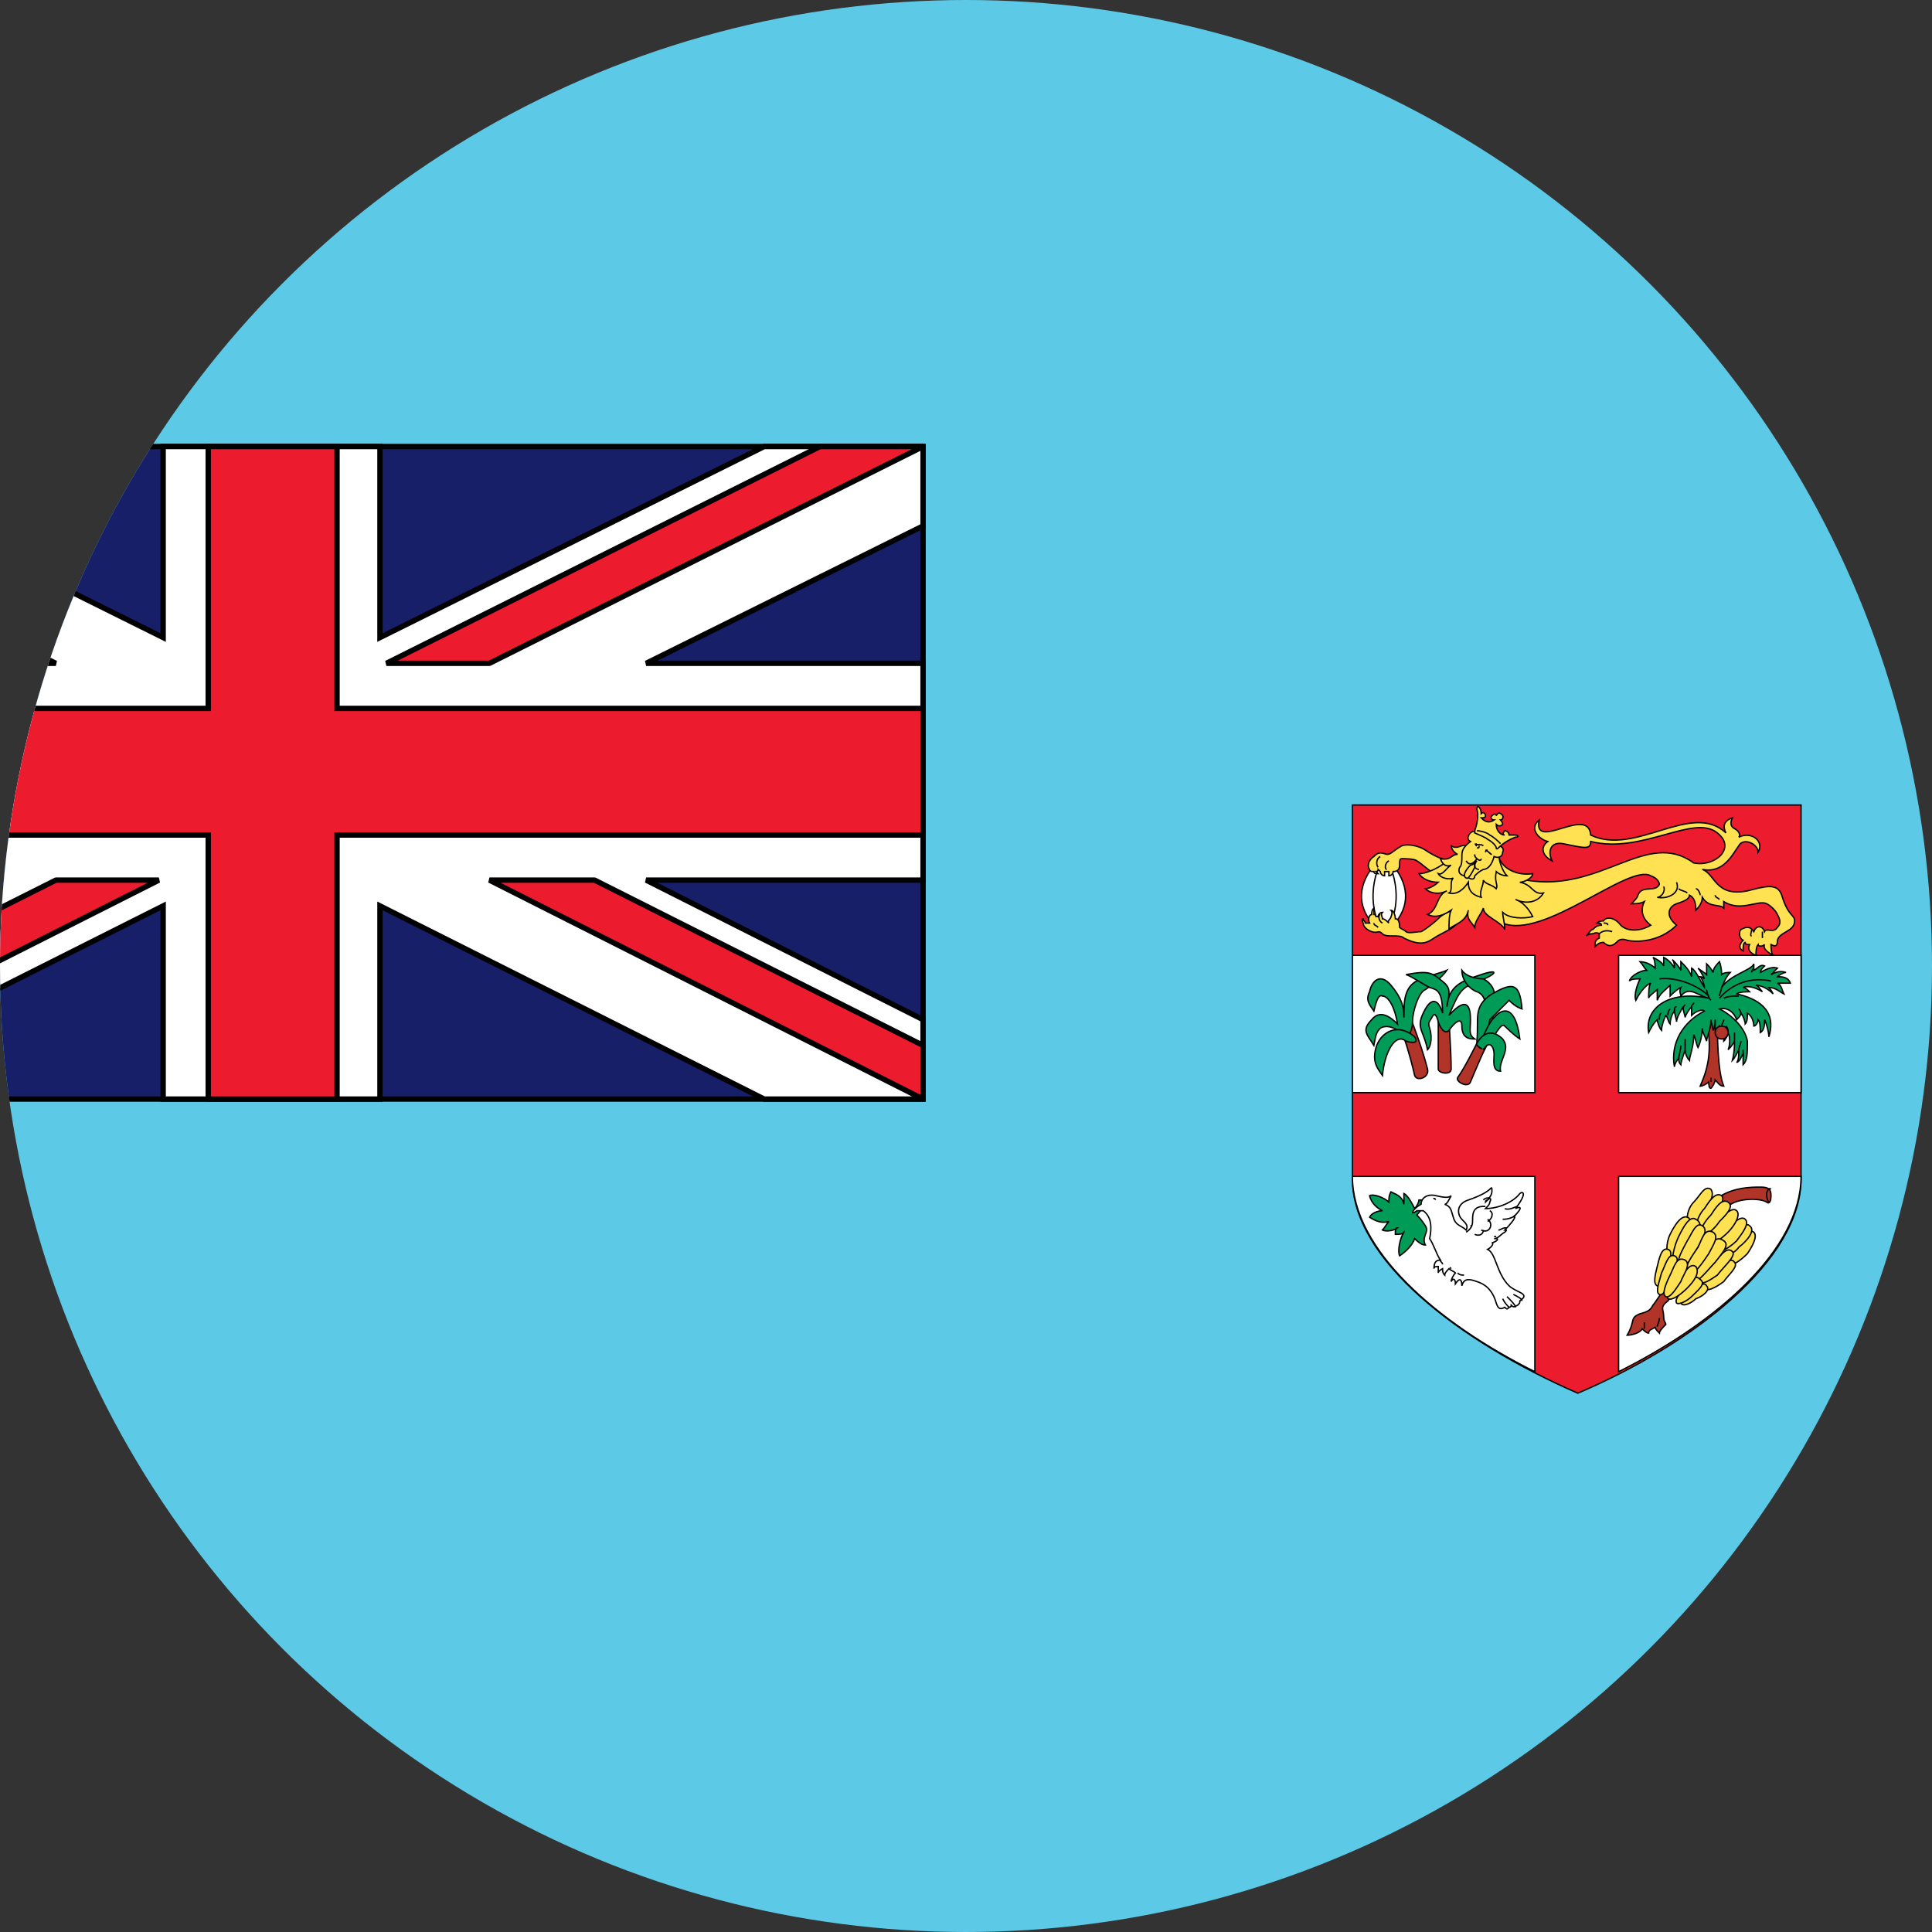 <?xml version="1.0" encoding="utf-8"?>
<!-- Generator: Adobe Illustrator 19.2.1, SVG Export Plug-In . SVG Version: 6.00 Build 0)  -->
<svg version="1.1" id="Layer_1" xmlns="http://www.w3.org/2000/svg" xmlns:xlink="http://www.w3.org/1999/xlink" x="0px" y="0px"
	 viewBox="0 0 90 90" style="enable-background:new 0 0 90 90;" xml:space="preserve">
<rect x="0" y="0" width="90" height="90" fill="#333333" stroke="none"/>
<style type="text/css">
	.st0{clip-path:url(#SVGID_2_);}
	.st1{fill:#5CC9E7;stroke:#000000;stroke-width:0.25;}
	.st2{fill:#171F69;stroke:#000000;stroke-width:0.25;}
	.st3{fill:#FFFFFF;stroke:#000000;stroke-width:0.25;}
	.st4{fill:#EC1C2E;stroke:#000000;stroke-width:0.25;stroke-linejoin:bevel;}
	.st5{fill:#EC1C2E;stroke:#000000;stroke-width:0.25;}
	.st6{fill:#EC1C2E;stroke:#000000;stroke-width:6.300000e-02;}
	.st7{fill:#FFFFFF;stroke:#000000;stroke-width:6.300000e-02;}
	.st8{fill:#B03427;stroke:#000000;stroke-width:6.300000e-02;}
	.st9{fill:none;stroke:#000000;stroke-width:6.300000e-02;}
	.st10{fill:#FFE152;stroke:#000000;stroke-width:6.300000e-02;}
	.st11{fill:#FFFFFF;stroke:#000000;stroke-width:6.250000e-02;}
	.st12{fill:none;stroke:#000000;stroke-width:6.250000e-02;}
	.st13{fill:#FFE152;stroke:#000000;stroke-width:6.250000e-02;}
	.st14{fill:#B03427;stroke:#000000;stroke-width:6.250000e-02;}
	.st15{fill:#009C57;stroke:#000000;stroke-width:6.250000e-02;}
	.st16{fill:#009C57;stroke:#000000;stroke-width:6.300000e-02;}
</style>
<g>
	<defs>
		<circle id="SVGID_1_" cx="45" cy="45" r="45"/>
	</defs>
	<clipPath id="SVGID_2_">
		<use xlink:href="#SVGID_1_"  style="overflow:visible;"/>
	</clipPath>
	<g class="st0">
		<g>
			<rect x="-17.7" y="-8.4" class="st1" width="121.5" height="145.9"/>
			<path class="st1" d="M43.1,64.5"/>
		</g>
		<rect x="-17.7" y="20.8" class="st2" width="60.7" height="30.4"/>
		<polygon class="st3" points="-17.7,30.9 -4.9,30.9 -17.7,24.5 -17.7,20.8 -10.3,20.8 7.6,29.7 7.6,20.8 17.7,20.8 17.7,29.7 
			35.6,20.8 43,20.8 43,24.5 30.1,30.9 43,30.9 43,41 30.1,41 43,47.5 43,51.2 35.6,51.2 17.7,42.2 17.7,51.2 7.6,51.2 7.6,42.2 
			-10.3,51.2 -17.7,51.2 -17.7,47.5 -4.9,41 -17.7,41 		"/>
		<g>
			<polygon class="st4" points="38.2,20.8 18,30.9 22.8,30.9 43,20.8 			"/>
			<polygon class="st4" points="43,51.2 22.8,41 27.7,41 43,48.7 			"/>
			<polygon class="st4" points="2.6,30.9 -17.7,20.8 -17.7,23.2 -2.3,30.9 			"/>
			<polygon class="st4" points="2.6,41 -17.7,51.2 -12.8,51.2 7.4,41 			"/>
			<polygon class="st5" points="-17.7,33 9.7,33 9.7,20.8 15.7,20.8 15.7,33 43,33 43,38.9 15.7,38.9 15.7,51.2 9.7,51.2 9.7,38.9 
				-17.7,38.9 			"/>
		</g>
		<g>
			<path class="st6" d="M83.9,37.5c0,0,0,13.5,0,17.4c0,3.8-5,7.7-10.4,10C68,62.5,63,58.7,63,54.9c0-3.8,0-17.4,0-17.4H83.9z"/>
			<g>
				<path class="st7" d="M71.5,63.9c-4.6-2.3-8.5-5.7-8.5-9.1h8.5V63.9z"/>
				<path class="st7" d="M63,50.9c0-2,0-4.3,0-6.4h8.5v6.4H63z"/>
				<path class="st7" d="M75.4,63.9c4.6-2.3,8.5-5.7,8.5-9.1h-8.5V63.9z"/>
				<path class="st7" d="M83.9,50.9c0-2,0-4.3,0-6.4h-8.5v6.4H83.9z"/>
			</g>
			<g>
				<g>
					<path class="st8" d="M80.5,56.2c0.4-0.4,1.5-0.4,1.8-0.2c0.1,0.1,0.2,0,0.2-0.3c0-0.3-0.1-0.4-0.5-0.4c-0.4,0-1.4,0-2.1,0.6
						C79.7,56.3,80.2,56.4,80.5,56.2z"/>
					<path class="st8" d="M77.5,60.1c-0.1,0.1-0.4,0.6-0.5,0.7c-0.1,0.2-0.2,0.3-0.6,0.4c-0.5,0.2-0.2,0.3-0.6,1
						c0.2,0,0.6-0.1,0.7-0.3c0.1,0.1,0.2,0.2,0.3,0.2c0-0.2,0.3-0.2,0.3-0.3c0,0.1,0.1,0.2,0.2,0.3c0-0.1,0.2-0.3,0.3-0.4
						c0-0.1-0.1-0.1-0.1-0.4c0-0.3-0.2-0.4,0.2-0.7C78,60.2,78,59.6,77.5,60.1z"/>
				</g>
				<g>
					<path class="st9" d="M82.4,56c-0.1-0.1-0.1-0.3-0.1-0.4c0-0.1,0.1-0.3,0.2-0.2"/>
					<path class="st9" d="M76.6,61.9c0,0,0-0.1,0-0.3"/>
					<path class="st9" d="M77.2,61.8c0-0.1,0.1-0.2,0.1-0.4"/>
				</g>
				<g>
					<path class="st10" d="M81.7,57.4c-0.3-0.2-0.5,0.3-0.8,0.6c-0.3,0.3-0.5,0.8-0.4,0.9c0.2,0.1,0.6-0.2,0.9-0.5
						C81.6,58.1,81.9,57.6,81.7,57.4z"/>
					<path class="st10" d="M81.5,57.1c-0.2-0.2-0.6,0.2-0.9,0.5c-0.3,0.3-0.6,0.7-0.5,0.9c0.2,0.1,0.7-0.1,0.9-0.4
						C81.4,57.8,81.8,57.3,81.5,57.1z"/>
					<path class="st10" d="M81.3,56.8c-0.2-0.2-0.6,0.2-0.9,0.5c-0.3,0.3-0.7,0.8-0.5,1c0.2,0.1,0.7-0.2,1-0.5
						C81.2,57.4,81.5,57,81.3,56.8z"/>
					<path class="st10" d="M80.9,56.4c-0.2-0.2-0.6,0.2-0.9,0.5c-0.3,0.3-0.6,0.8-0.4,1c0.2,0.1,0.6-0.2,0.9-0.5
						C80.8,57.1,81.1,56.6,80.9,56.4z"/>
					<path class="st10" d="M79.7,55.4c-0.3-0.2-0.5,0.3-0.8,0.6c-0.3,0.3-0.4,0.9-0.2,1.1c0.2,0.1,0.5-0.3,0.7-0.7
						C79.6,56.1,79.9,55.7,79.7,55.4z"/>
					<path class="st10" d="M80.2,55.7c-0.3-0.2-0.6,0.3-0.8,0.6c-0.3,0.3-0.5,0.9-0.3,1.1c0.2,0.1,0.5-0.3,0.7-0.6
						C80,56.4,80.4,55.9,80.2,55.7z"/>
					<path class="st10" d="M80.5,56c-0.3-0.2-0.6,0.3-0.8,0.6c-0.3,0.3-0.6,0.8-0.4,0.9c0.2,0.1,0.6-0.3,0.8-0.6
						C80.4,56.6,80.8,56.2,80.5,56z"/>
					<path class="st10" d="M78.6,56.7c-0.3-0.1-0.6,0.4-0.8,0.8c-0.2,0.4-0.2,1,0,1.1c0.2,0.1,0.5-0.4,0.7-0.8
						C78.6,57.3,78.9,56.8,78.6,56.7z"/>
					<path class="st10" d="M79,56.8c-0.3-0.2-0.6,0.4-0.8,0.8C78,58,77.8,58.8,78,58.9c0.2,0.1,0.7-0.6,0.8-1
						C79.1,57.5,79.4,57,79,56.8z"/>
					<path class="st10" d="M79.3,57.1c-0.3-0.2-0.5,0.4-0.7,0.7c-0.2,0.4-0.6,1-0.3,1.2c0.3,0.1,0.6-0.6,0.8-0.9
						C79.3,57.7,79.6,57.3,79.3,57.1z"/>
					<path class="st10" d="M80.8,58.8c-0.2-0.3-0.6,0.2-0.9,0.5c-0.3,0.2-0.8,0.4-0.6,0.7c0.2,0.2,0.6,0,1-0.3
						C80.5,59.4,81,59,80.8,58.8z"/>
					<path class="st10" d="M80.7,58.3c-0.3-0.3-0.7,0.4-1,0.7c-0.3,0.3-0.8,0.5-0.6,0.7c0.2,0.2,0.6-0.1,0.9-0.3
						C80.3,59,80.9,58.5,80.7,58.3z"/>
					<path class="st10" d="M80.3,57.8c-0.4-0.3-0.6,0.2-0.9,0.6c-0.3,0.3-0.9,1.1-0.6,1.3c0.2,0.2,0.8-0.6,1.1-0.9
						C80.2,58.4,80.6,58,80.3,57.8z"/>
					<path class="st10" d="M79.8,57.4c-0.4-0.2-0.5,0.3-0.7,0.7c-0.2,0.3-0.8,1.1-0.5,1.3c0.2,0.2,0.8-0.7,1-1
						C79.8,58,80.1,57.6,79.8,57.4z"/>
					<path class="st10" d="M77.7,58.2c-0.3-0.1-0.4,0.4-0.5,0.8c-0.1,0.4-0.2,0.8,0,0.9c0.2,0.1,0.4-0.4,0.5-0.8
						C77.7,58.8,78,58.3,77.7,58.2z"/>
					<path class="st10" d="M78,58.5c-0.3-0.1-0.4,0.4-0.6,0.8c-0.1,0.4-0.3,0.9-0.1,1c0.2,0.1,0.4-0.4,0.6-0.8
						C78,59.1,78.3,58.6,78,58.5z"/>
					<path class="st10" d="M79.5,59.9c-0.1-0.2-0.4,0-0.7,0.2c-0.2,0.2-0.5,0.4-0.5,0.6c0.1,0.2,0.5,0,0.7-0.2
						C79.3,60.4,79.7,60.1,79.5,59.9z"/>
					<path class="st10" d="M79.2,59.6c-0.3-0.3-0.4,0.2-0.7,0.4c-0.2,0.2-0.5,0.5-0.4,0.7c0.1,0.1,0.5-0.1,0.7-0.3
						C79.1,60.1,79.5,59.8,79.2,59.6z"/>
					<path class="st10" d="M79,59c-0.3-0.2-0.5,0.3-0.8,0.6c-0.3,0.3-0.6,0.8-0.5,0.9c0.2,0.1,0.6-0.2,0.9-0.5
						C78.9,59.7,79.2,59.3,79,59z"/>
					<path class="st10" d="M78.5,58.7c-0.4-0.2-0.5,0.3-0.7,0.7c-0.2,0.4-0.4,0.9-0.2,1c0.2,0.1,0.5-0.4,0.7-0.7
						C78.4,59.4,78.8,58.9,78.5,58.7z"/>
				</g>
			</g>
			<g>
				<g>
					<path class="st11" d="M64.8,40.2c0.8,0.9,1,2,0,3h-0.7c-1-1-0.8-2.1,0-3H64.8z"/>
					<path class="st12" d="M64.7,40.2c0.4,0.9,0.5,2,0,3h-0.4c-0.5-1-0.4-2.1,0-3H64.7z"/>
				</g>
				<path class="st13" d="M67.7,40.1c-0.5,0-1-0.3-1.3-0.5c-0.3-0.2-0.8-0.3-1.1-0.2c-0.5,0.3-0.5,0.4-0.7,0.4
					c-0.3-0.1-0.4-0.1-0.6,0.1c-0.3,0.2-0.3,0.5-0.2,0.6c0,0.1,0.1,0.1,0.2,0.1c0,0.1,0.1,0.1,0.2,0.1c0,0-0.1-0.1-0.1-0.1
					c0.1,0,0.1-0.1,0.1-0.1c0,0,0.1,0.1,0.1,0.1c0,0.1,0.1,0.2,0.2,0.2c0-0.1,0-0.2,0-0.2c0,0,0.1,0,0.1,0c0,0,0.1,0,0.1,0
					c0,0.1,0,0.2,0,0.2c0.1,0,0.2-0.1,0.2-0.2c0.2,0,0.3-0.1,0.3-0.3c0-0.2,0-0.3,0.1-0.3c0.1,0,0.6,0,0.7,0.1
					c0.2,0.1,0.7,0.6,0.9,0.6C67.8,40.8,68.2,40.1,67.7,40.1z"/>
				<path class="st13" d="M67.8,43.1c-0.2,0.2-0.7,0.4-1,0.6c-0.3,0.2-0.6,0.4-1.4,0c-0.1-0.1-0.3-0.1-0.5-0.1c-0.2,0-0.4,0-0.5-0.1
					c-0.2-0.2-0.2,0-0.5-0.1c-0.3-0.1-0.4-0.3-0.4-0.4c0,0-0.1-0.2,0-0.2c0,0.1,0.1,0.1,0.1,0.2c0.1,0,0.2,0,0.2,0
					c-0.1-0.2,0-0.4,0.1-0.4c0-0.1,0-0.2,0.1-0.3c0,0.1,0,0.2,0,0.3c0.1,0,0.1,0.1,0.1,0.1c0,0,0.1,0,0.1,0c0-0.1,0.1-0.2,0.2-0.2
					c-0.1,0.1,0,0.2,0,0.3c0.1,0,0.2,0.1,0.3,0.2c-0.1-0.1,0.1-0.2,0.1-0.3c0,0,0.1-0.2,0-0.3c0.1,0,0.2,0.2,0.2,0.4
					c0.2,0,0.2,0.3,0.2,0.4c0.1,0.1,0.2,0.1,0.3,0.2c0.1,0.1,0.5,0,0.7,0c0.2-0.1,0.6-0.4,0.9-0.7C67.9,42.1,68.3,42.6,67.8,43.1z"
					/>
				<path class="st13" d="M74.5,43.5c0,0.1,0,0.1,0,0.2c-0.2,0.1-0.2,0.2-0.2,0.4c0.1-0.1,0.2-0.2,0.4-0.2c0.2,0.2,0.4,0.2,0.6,0
					c0.1-0.1,0.2-0.2,0.5-0.1c0.4,0.1,1.5,0.1,2.3-0.7c-0.6-0.5-0.3-0.9,0-1c0.3-0.1,0.6-0.2,0.6-0.4c0.2,0.1,0.3,0.3,0.3,0.7
					c0.2-0.2,0.3-0.4,0.3-0.6c0.3,0.5,0.8,0.3,1,0.5c0-0.1,0-0.2,0-0.3c0.8,0.5,1.6-0.1,2,0.1c0.2,0.1,0.4,0.3,0.5,0.5
					c0.1,0.2,0.2,0.4,0,0.6c-0.2,0.3-0.5,0-0.6,0.2c-0.1-0.3-0.4-0.3-0.5,0c-0.2-0.3-0.4-0.2-0.6-0.1c-0.1,0.1-0.1,0.4,0.1,0.5
					C81,44,81,44.2,81.2,44.3c0-0.1,0-0.4,0.1-0.4c0,0.1,0.1,0.1,0.2,0.1c-0.1,0.2,0,0.4,0.3,0.5c0-0.1,0-0.4,0.1-0.5
					c0,0.1,0.2,0.1,0.3,0c-0.1,0.2,0.2,0.4,0.4,0.5c-0.1-0.1-0.1-0.4-0.1-0.5c0.2,0.1,0.3,0.1,0.3-0.2c0.1-0.4,0.8-0.4,0.8-0.9
					c0-0.3-0.3-0.2-0.6-1.2c-0.2-0.6-0.8-0.4-1.6-0.2c-1.5,0.3-1.5-0.8-2.1-1c1,0.2,1.4-0.7,1.7-1.1c0.2-0.4,0.9-0.1,0.9,0.3
					c0.3-0.5-0.3-1-0.9-0.7c0.1-0.1,0-0.3-0.2-0.4c-0.2-0.1-0.2-0.3-0.1-0.5c-0.3,0.1-0.5,0.3-0.3,0.7c-1.6-1.5-4.2,1.1-6.3,0.1
					c-0.1-1.4-2.7,0.8-2.4-0.7c-0.5,0.4,0,0.9,0.4,1c-0.4,0.3-0.2,0.7,0.2,0.9c-0.2-0.4-0.1-0.9,0.5-0.8c1,0.2,1.3,0.3,1.3-0.1
					c2.4,0.6,4.8-1.3,5.9-0.4c0.9,0.7-0.1,1.6-1.1,1.4c-2.2-1.6-4.3,1.4-7.8,0.8c-1-0.3-2.6,1.4-1.1,2c1.9,0.8,5.9-2.8,6.9-2.2
					c0.3,0.1,0.4,0.3,0.4,0.4c-0.2,0.4-0.8,0-1,0.5c0,0.1-0.2,0.3-0.3,0.4c0.2,0,0.4,0,0.6-0.1c-0.2,0.4-0.1,0.8,0.3,1.1
					c-0.5,0.3-1.1,0.3-1.4,0c-0.3-0.4-0.7-0.4-0.8-0.2c-0.1,0-0.2,0-0.3,0.1c0.1,0,0.2,0,0.2,0.1c-0.2,0-0.3,0.1-0.4,0.2
					c-0.1,0-0.2,0.2-0.3,0.3c0.1-0.1,0.2-0.1,0.3-0.1C74.4,43.4,74.5,43.5,74.5,43.5z"/>
				<path class="st13" d="M69.8,39.9c0.2,0.6,0.9,0.9,1.6,0.8c0,0.2-0.4,0.4-0.6,0.4c0.6,0.1,0.6,0.6,1.1,0.5
					c-0.3,0.5-0.9,0.5-1.3,0.3c0.3,0.1,0.6,0.4,0.8,0.8c-0.4,0.1-1.1,0.1-1.4-0.2c0,0.2,0.1,0.5,0.1,0.8c-0.2-0.4-1-0.6-1-1
					c-0.1,0.3-0.4,0.6-0.4,0.9c-0.2-0.3-0.4-0.4-0.3-0.8c-0.1,0.6-0.8,0.7-0.9,0.9c0-0.3,0-0.7,0.1-0.9c-0.3,0.2-0.7,0.4-1.1,0.2
					c0.5-0.2,0.4-0.9,0.9-1.1c-0.4,0.2-0.8,0.1-1-0.1c0.2,0,0.5-0.2,0.6-0.3c-0.3,0-0.7-0.1-0.9-0.4c0.3,0,0.8-0.2,1.2-0.5
					C67.5,40,69.6,39.2,69.8,39.9z"/>
				<path class="st13" d="M68.3,39.4c-0.2-0.1-0.4,0.2-0.7,0c0,0.1,0.1,0.3,0.3,0.4c-0.3,0-0.3,0.3-0.8,0.2c0.1,0.3,0.3,0.4,0.5,0.3
					c-0.2,0.1-0.4,0.5-0.6,0.4c0.1,0.2,0.5,0.3,0.7,0.2c-0.2,0.2,0,0.6-0.2,0.7c0.4,0.1,0.7-0.2,0.9-0.5c0,0.4,0.2,0.6,0.6,0.7
					c-0.1-0.3,0.1-0.5,0.1-0.8c0.1,0.2,0.4,0.2,0.6,0.4c0.1-0.2-0.1-0.3,0-0.8c0.1,0.1,0.3,0.2,0.5,0.2c-0.2-0.2-0.4-0.7-0.4-1.2
					C69.8,39.6,69,39.4,68.3,39.4z"/>
				<path class="st13" d="M68.3,40.8c-0.3,0-0.4-0.2-0.3-0.4c0.1-0.1,0.1-0.3,0.1-0.5c0-0.2,0-0.4,0.4-0.7c-0.2-0.1-0.1-0.3,0-0.4
					c0.1-0.1,0.3-0.1,0.3,0c0.3,0,0.8,0.3,1,0.6c0.1,0,0.3,0.1,0.2,0.3c0,0.2-0.2,0.3-0.4,0.2c-0.1,0.4-0.3,0.6-0.5,0.6
					c-0.2,0.1-0.3,0.2-0.4,0.3C68.7,41,68.5,41,68.3,40.8z"/>
				<path class="st13" d="M69.3,39.1c0.2,0.1,0.4,0.3,0.4,0.4c0,0.1,0.1,0,0.1,0c0.2-0.2,0.5-0.4,0.8-0.5c0.2,0,0.1-0.1,0-0.1
					c-0.1,0-0.1,0-0.3,0c0-0.1-0.1-0.2-0.2-0.2c-0.1,0.1-0.1,0.2,0,0.2c-0.2,0-0.4-0.2-0.4-0.5c0.1,0.1,0.2,0.1,0.3,0
					c0-0.1-0.1-0.2-0.1-0.2c0.1,0,0.2-0.2,0-0.3c-0.1-0.1-0.2,0.1-0.2,0.1c0-0.1-0.1-0.1-0.2,0c-0.1,0.1,0,0.2,0.1,0.2
					c-0.3,0.2-0.5,0-0.6-0.1c0.1,0,0.2,0,0.2-0.1c0-0.1-0.1-0.2-0.2-0.1c0-0.2-0.1-0.3-0.1-0.3c0,0-0.1-0.1-0.1,0.1
					c0.1,0.3,0,0.7-0.1,1c0,0.1,0,0.1,0,0.1C68.9,38.9,69.2,39,69.3,39.1z"/>
				<path class="st13" d="M68.7,40.4c0-0.1,0-0.2,0.1-0.3c-0.1,0.1-0.2,0.2-0.3,0.2c-0.2,0.2-0.4,0.5-0.2,0.6
					C68.4,41,68.6,40.6,68.7,40.4z"/>
				<g>
					<path class="st12" d="M78.2,41.4c0.1,0.1,0.3,0.1,0.4,0.2"/>
					<path class="st12" d="M75.1,43.4c-0.3-0.1-0.5,0-0.6,0.1"/>
					<path class="st12" d="M77.5,41.3c0.1,0.2-0.1,0.5-0.3,0.5c0.5,0.1,1.1-0.2,0.9-0.7"/>
					<path class="st12" d="M74.7,43c0.1,0,0.2,0,0.2,0.1"/>
					<path class="st12" d="M79.2,41.7c0-0.1-0.1-0.3-0.2-0.3"/>
					<path class="st12" d="M80.1,41.9c-0.1-0.1-0.2-0.1-0.2-0.2"/>
					<path class="st12" d="M81.6,43.3c0,0.1-0.1,0.3,0,0.3"/>
					<path class="st12" d="M82.1,43.4c0,0.1,0,0.2,0,0.3"/>
					<path class="st12" d="M64.6,40.5c-0.1,0-0.1-0.3,0.1-0.4"/>
					<path class="st12" d="M64.2,40.4c-0.1-0.1-0.1-0.4,0.1-0.5"/>
					<path class="st12" d="M64.3,42.6c-0.1,0-0.1,0.3,0.1,0.4"/>
					<path class="st12" d="M64,43c0,0.1,0.1,0.1,0.2,0.2"/>
					<path class="st12" d="M69,40c0,0.1-0.1,0.1-0.2,0c-0.1-0.1-0.1-0.1-0.1-0.2"/>
					<g>
						<path class="st12" d="M68.7,39.3c0.1,0.1,0.3,0,0.4,0.1"/>
						<path class="st12" d="M68.8,39.3c0,0-0.1,0.1,0,0.1"/>
						<path class="st12" d="M68.9,39.4c0,0.1,0,0.1-0.1,0.1"/>
						<path class="st12" d="M68.9,40.5c-0.2,0-0.3-0.2-0.1-0.5c-0.2,0.3-0.4,0.3-0.5,0.1"/>
						<path class="st12" d="M69.5,39.8c-0.1,0-0.2-0.2-0.3-0.2"/>
						<path class="st12" d="M69.4,39.7C69.4,39.8,69.4,39.8,69.4,39.7"/>
						<path class="st12" d="M69.3,39.6c-0.1,0-0.1,0.1-0.1,0.1"/>
					</g>
					<path class="st12" d="M69.9,39.3c-0.1-0.1-0.3-0.3-0.5-0.4c-0.1-0.1-0.4-0.2-0.6-0.2"/>
				</g>
			</g>
			<g>
				<path class="st14" d="M79.5,47.5c0.3,1.6,0,2.4-0.3,3.1c0.1,0,0.3-0.1,0.4-0.2c0,0.1,0,0.3,0.1,0.3c0.1-0.1,0.2-0.3,0.2-0.4
					c0.1,0.1,0.2,0.3,0.4,0.3c-0.3-0.7-0.3-2.5-0.3-3.2C80.1,47.3,79.5,47.2,79.5,47.5z"/>
				<path class="st15" d="M80.2,45.4c0.1-0.1,0.3-0.1,0.4-0.1c-0.2,0.2-0.3,0.5-0.4,0.7c0.4-0.6,1.4-0.8,1.5-1.1c0,0.1,0,0.2,0,0.3
					c0.2-0.1,0.3-0.3,0.5-0.2c-0.1,0.1-0.2,0.2-0.2,0.3c0.2-0.1,0.5-0.3,0.8-0.2c-0.1,0.1-0.2,0.2-0.3,0.3c0.2-0.1,0.4-0.2,0.7-0.1
					c-0.1,0-0.3,0.1-0.4,0.2c0.2,0,0.5,0,0.6,0.3c-0.2,0-0.5,0-0.6,0c0.2,0.1,0.2,0.3,0.3,0.5c-0.2-0.1-0.4-0.3-0.7-0.3
					c0.1,0.1,0.2,0.3,0.2,0.3c-0.2-0.2-0.5-0.4-0.8-0.4c0.1,0,0.2,0.2,0.3,0.3c-0.3-0.2-0.7-0.3-0.9-0.2c0.1,0,0.2,0.1,0.3,0.2
					c-0.1,0-0.5,0-0.6,0.1c0.9,0.2,1.9,0.7,1.5,2c0-0.2-0.1-0.6-0.2-0.8c0,0.2,0,0.5-0.2,0.6c0-0.2,0-0.5-0.1-0.6
					c0,0.1-0.1,0.3-0.2,0.3c0-0.2-0.1-0.5-0.3-0.6c0,0.2,0,0.4-0.1,0.5c0-0.1-0.1-0.4-0.2-0.5c0,0.1-0.1,0.2-0.2,0.3
					c-0.1-0.3-0.4-0.6-0.8-0.5c0.6,0.3,1.2,0.9,1.3,1.5c0,0.6,0,0.9-0.2,1.1c0-0.1,0-0.4,0-0.5c-0.1,0.1-0.1,0.3-0.3,0.4
					c0.1-0.1,0.1-0.4,0.1-0.6c-0.1,0.2-0.2,0.4-0.3,0.5c0.1-0.4,0.1-0.7,0.1-0.9c-0.1,0.2-0.2,0.3-0.3,0.4c0.1-0.2,0.1-0.6,0-0.8
					c0,0.1-0.1,0.3-0.2,0.4c0-0.2,0-0.5-0.2-0.7c0,0.1-0.1,0.2-0.2,0.2c0-0.2,0-0.4,0-0.5c0,0.1,0,0.3-0.1,0.5
					c0-0.1-0.1-0.4-0.1-0.5c0,0.5-0.2,0.8-0.2,1c-0.1-0.3-0.2-0.4-0.2-0.6c0,0.3-0.1,0.7-0.2,0.9c-0.1-0.2-0.1-0.4-0.2-0.6
					c0,0.6-0.2,1-0.2,1.2c-0.1-0.1-0.2-0.3-0.2-0.5c-0.1,0.3-0.2,0.6-0.2,0.7c-0.1-0.1-0.1-0.2-0.1-0.3c-0.1,0.1-0.2,0.3-0.2,0.4
					c-0.2-1.1,0.4-2.1,1.4-2.6c-0.1-0.1-0.4,0-0.6,0.2c0-0.1,0-0.3,0-0.4c-0.1,0.1-0.3,0.4-0.3,0.5c0-0.1-0.1-0.3-0.1-0.5
					c-0.1,0.2-0.3,0.5-0.3,0.7c0-0.1-0.1-0.4-0.1-0.5c-0.1,0.1-0.2,0.4-0.2,0.6c-0.1-0.1-0.1-0.3-0.2-0.4c-0.1,0.2-0.2,0.5-0.2,0.7
					c-0.1-0.1-0.2-0.4-0.2-0.5c-0.2,0.2-0.3,0.4-0.4,0.6c-0.2-1.1,0.9-2,2.8-1.6c-0.5-0.1-0.9-0.6-1.3-0.1c0-0.1-0.1-0.2,0-0.4
					c-0.2,0.1-0.4,0.3-0.5,0.4c0-0.1,0-0.4,0-0.5c-0.2,0.2-0.5,0.4-0.6,0.7c0-0.2,0-0.4,0-0.5c-0.1,0.1-0.4,0.3-0.4,0.4
					c0-0.2,0-0.6,0.1-0.7c-0.3,0.1-0.6,0.6-0.7,0.8c-0.1-0.3,0.1-0.8,0.2-1c-0.2,0-0.4,0-0.5,0.1c0.1-0.3,0.6-0.5,0.8-0.5
					c-0.1-0.1-0.2-0.3-0.3-0.4c0.2,0,0.5,0.1,0.7,0.3c0-0.1,0-0.4-0.1-0.5c0.2,0.1,0.4,0.2,0.5,0.4c0-0.1,0-0.3,0-0.4
					c0.2,0.1,0.4,0.3,0.5,0.5c0-0.1,0-0.3-0.1-0.4c0.1,0.1,0.3,0.3,0.4,0.5c0-0.1,0-0.3,0-0.4c0.2,0.2,0.4,0.4,0.5,0.7
					c0-0.1,0-0.3,0-0.4c0.2,0.1,0.4,0.6,0.6,0.9c0-0.1-0.1-0.4-0.2-0.5c0.1,0,0.2,0.1,0.2,0.1c-0.1-0.2-0.2-0.4-0.3-0.5
					c0.1,0.1,0.3,0.2,0.4,0.3c0-0.2,0-0.4,0-0.5c0.1,0.1,0.2,0.2,0.3,0.4c0-0.2,0.2-0.4,0.3-0.5C80.2,45.1,80.2,45.3,80.2,45.4z"/>
				<g>
					<path class="st12" d="M81.7,45.1c0,0-0.1,0.1-0.1,0.2"/>
					<path class="st12" d="M81,46.4c-0.2,0-0.5,0-0.7,0.1"/>
					<path class="st12" d="M81.1,47.3c0-0.1,0-0.2-0.1-0.3"/>
					<path class="st12" d="M81,48.9c0-0.1,0.1-0.3,0.1-0.4"/>
					<path class="st12" d="M81.2,49.2c0-0.1,0-0.3,0-0.3"/>
					<path class="st12" d="M80.5,48.1c0-0.1,0-0.2-0.1-0.3"/>
					<path class="st12" d="M80.8,48.5c0-0.1,0-0.3,0-0.4"/>
					<path class="st12" d="M80.2,47.8c0-0.1,0.1-0.2,0.1-0.3"/>
					<path class="st12" d="M78.5,48.9c0-0.1,0-0.4,0-0.5"/>
					<path class="st12" d="M78.2,49.3c0-0.1,0.1-0.4,0.1-0.6"/>
					<path class="st12" d="M77.7,47.3c0-0.1,0-0.2,0.1-0.3"/>
					<path class="st12" d="M77.3,47.5c0-0.1,0-0.3,0.1-0.3"/>
					<path class="st12" d="M78,47.1c0-0.1,0-0.2,0.1-0.2"/>
					<path class="st12" d="M78.4,47c0-0.1,0.1-0.2,0.1-0.2"/>
					<path class="st12" d="M78.8,46.9c0-0.1,0.1-0.1,0.1-0.2"/>
					<path class="st12" d="M79.5,46.1c0,0.1,0.1,0.4,0.2,0.5"/>
					<path class="st12" d="M77.3,45.6c0.8-0.1,1.8,0.3,2.3,0.8"/>
					<path class="st12" d="M82.5,45.7c-0.9-0.2-1.8,0.1-2.4,0.8"/>
					<path class="st12" d="M80.2,46c0,0.1-0.1,0.3-0.1,0.4"/>
					<path class="st12" d="M79.7,50.4c0-0.1,0-0.1,0-0.2"/>
				</g>
				<path class="st14" d="M80.2,47.8c-0.4,0-0.4,0.6,0,0.6C80.6,48.4,80.6,47.8,80.2,47.8z"/>
			</g>
			<g>
				<path class="st16" d="M66.5,55.9c-0.1,0-0.3,0-0.4,0c0,0.1-0.1,0.3-0.2,0.4c-0.1-0.2-0.3-0.6-0.5-0.7c0,0.1,0,0.4,0,0.5
					c-0.1-0.5-0.6-0.5-0.6-0.6c-0.1,0.2-0.1,0.3-0.1,0.5c-0.2-0.2-0.7-0.4-0.9-0.3c0.1,0.4,0.4,0.6,0.6,0.7c-0.2,0-0.5,0.1-0.6,0.3
					c0.3,0.2,0.6,0.3,0.9,0.2c-0.1,0.1-0.2,0.3-0.3,0.4c0.2,0.1,0.6,0,0.7-0.1C65,57.2,65,57.3,65,57.5c0.1,0,0.4,0,0.4-0.1
					c-0.2,0.3-0.3,0.9-0.2,1.1c0.3-0.2,0.6-0.5,0.7-0.8c0.1,0.1,0.3,0.3,0.5,0.3c-0.2-0.4,0.2-0.6,0-0.9c-0.2-0.3-0.3-0.4-0.4-0.5
					C66.1,56.5,66.5,56,66.5,55.9z"/>
				<path class="st7" d="M67.1,58.7c-0.2,0-0.3,0.1-0.3,0.4c0-0.1,0.1-0.1,0.2-0.1c0,0.1,0,0.2,0,0.3c0-0.1,0.2-0.2,0.2-0.2
					c0,0.1,0,0.2,0.1,0.3c0-0.1,0.1-0.2,0.2-0.3c0.1,0.1,0.2,0.1,0.3,0.2c-0.1,0.1-0.2,0.3-0.2,0.4c0.1-0.2,0.2-0.1,0.2,0.1
					c0.2-0.3,0.3-0.2,0.3,0.1c0.1-0.4,0.4-0.3,0.7-0.2c0.3,0.1,0.7,0.3,0.9,1c0.1,0.3,0.2,0.3,0.4,0.2c0.1,0.1,0.1,0.1,0.2,0
					c0.1,0,0.1-0.1,0.1-0.1c0.1,0.1,0.1,0.1,0.3,0c0.1-0.1,0.1-0.1,0.1-0.2c0.3-0.2,0.2-0.3,0-0.4c-0.2-0.1-0.4-0.2-0.5-0.3
					c-0.6-0.6-0.6-1.5-1-1.7c0.2-0.1,0.3-0.3,0.2-0.3c0.3-0.1,0.3-0.2,0.2-0.2c0,0-0.1,0-0.1,0c0.2,0,0.3-0.2,0.5-0.3
					c0.1-0.1,0.1-0.1,0-0.1c0.3-0.3,0.6-0.7,0.4-0.6c0.5-0.5,0.3-0.5,0.1-0.4c0.6-0.8,0.3-0.8,0.2-0.7c-0.3,0.4-1,0.7-1.6,0.7
					c0.1-0.1,0.2-0.2,0.2-0.3c0.1-0.2,0-0.2-0.1-0.1c0,0-0.1,0-0.1,0.1c0.1-0.1,0.3-0.3,0.3-0.5c0-0.2,0-0.2-0.1-0.1
					c-0.1,0.1-0.4,0.3-1,0.5c-0.6,0.2-0.5,0.7-0.3,0.9c0.2,0.2,0.3,0.3,0.2,0.5c-0.2-0.2-0.5-0.2-0.6-0.6c-0.1-0.3-0.1-0.5-0.4-0.6
					c0.1,0,0.2-0.2,0.3-0.4c-0.1,0.1-0.3,0.1-0.7,0c-0.4-0.1-0.7,0.1-0.7,0.4c-0.2,0.1-0.4,0.3-0.4,0.4c0.1,0,0.2-0.1,0.2-0.1
					c0.1,0,0.3,0,0.3,0c0.4,0.3,0.4,0.8,0.3,1.3C66.8,58,66.9,58.4,67.1,58.7z"/>
				<path d="M66.8,55.8c0.1,0,0.1,0.1,0.1,0.1C66.8,55.9,66.7,55.8,66.8,55.8z"/>
				<g>
					<path class="st9" d="M68.5,57.1C68.5,57.1,68.6,57.1,68.5,57.1"/>
					<path class="st9" d="M68.3,57.4c0.3-0.2,0.3-0.4,0.3-0.6c0-0.2,0-0.6,0.5-0.6c0,0,0.1,0,0.1,0"/>
					<path class="st9" d="M69.1,55.9c0.1-0.1,0.2-0.1,0.3-0.1"/>
					<path class="st9" d="M69.8,57.3c0.1,0,0.2-0.1,0.3-0.1c0,0,0.1,0,0.1,0"/>
					<path class="st9" d="M69.6,57.6c0,0,0.1,0,0.1,0"/>
					<path class="st9" d="M69.5,57.9C69.6,57.9,69.6,57.9,69.5,57.9"/>
					<path class="st9" d="M70.5,60.3c0.2,0.1,0.4,0.2,0.4,0.3"/>
					<path class="st9" d="M70.2,60.4c0.2,0.2,0.4,0.4,0.4,0.5"/>
					<path class="st9" d="M70,60.5c0.1,0.2,0.2,0.3,0.3,0.4"/>
					<path class="st9" d="M68.2,59.4c-0.1,0-0.2,0-0.3-0.1"/>
					<path class="st9" d="M67.1,58.7c0,0.1,0.1,0.1,0.1,0.2"/>
					<path class="st9" d="M67.6,59.1C67.6,59.1,67.5,59,67.6,59.1"/>
					<path class="st9" d="M68.7,57.5c0.2,0.1,0.4,0,0.4-0.2"/>
					<path class="st9" d="M69,57.3c0.4,0.2,0.6-0.3,0.3-0.5"/>
					<path class="st9" d="M69.3,56.9c0.2-0.1,0.3-0.4,0.1-0.5"/>
					<path class="st9" d="M70.7,56.2c-0.1,0-0.4,0.2-0.6,0.1"/>
					<path class="st9" d="M70.6,56.6c-0.1,0.1-0.3,0.2-0.6,0.2"/>
				</g>
			</g>
			<g>
				<g>
					<path class="st8" d="M68.9,48.4c-0.2,0.4-0.7,1.4-1,1.8c-0.1,0.2,0.5,0.5,0.6,0.2c0.3-0.7,0.7-1.7,0.9-1.9
						C69.5,48.3,69,48.1,68.9,48.4z"/>
					<path class="st8" d="M65.2,47.7c0.2,0.6,0.5,1.5,0.7,2.4c0.1,0.3,0.7,0.1,0.6-0.3c-0.2-0.8-0.6-1.9-0.8-2.4
						C65.7,47.3,65.2,47.4,65.2,47.7z"/>
					<path class="st8" d="M67,47.5c0,0.5,0,1.8,0,2.3c0,0.2,0.6,0.3,0.6,0c0-0.9-0.1-2-0.1-2.4C67.6,47.1,67,47.1,67,47.5z"/>
				</g>
				<g>
					<path class="st16" d="M65.8,47.6c0-0.5,0.3-1.4,0.6-1.5c0.3-0.2,0.8-0.6,1-0.9c-0.2,0.1-1,0.3-1.2,0.4c-0.8,0.3-0.8,1-0.8,1.8
						c0-0.5-0.1-0.9-0.6-1.5c-0.5-0.6-0.9-0.2-1,0.3c-0.2,0.4,0,0.6,0.2,0.9c0.1-0.4,0.2-0.8,0.4-0.7c0.3,0,0.6,0.6,0.7,1.3
						c-0.3-0.3-0.8-0.7-1.2-0.2c-0.5,0.5-0.2,0.7,0.1,1.2c0.1-0.5,0.1-0.6,0.3-0.8c0.3-0.2,0.8,0,1,0.3
						C65.5,48.5,65.8,48.1,65.8,47.6z"/>
					<path class="st16" d="M65.9,48.3c-0.8-0.7-1.6-0.2-1.8,0.5c-0.2,0.7,0.1,1,0.3,1.3c0.1-1.1,0.6-2,1.1-1.6
						C65.8,48.6,66.1,48.6,65.9,48.3z"/>
					<path class="st16" d="M67.5,48c0.2-0.3,0.6-0.7,0.6-0.2c0,0.6,0.4,0.6,0.6,0.6c-0.3-0.2-0.2-0.4-0.2-0.9c0-0.5-0.1-1.2-1-0.2
						c0.5-1.2,0.6-1.3,1.4-1.6c0.8-0.3,1-0.6,0.1-0.3c-0.9,0.3-1.5,0.5-1.6,1.5c0.1-0.6,0.2-0.8-0.1-1.1c-0.6-0.5-0.7-0.6-1.8-0.4
						c0.3,0.1,0.7,0.4,1.1,0.6c0.3,0.1,0.6,0.1,0.6,1.2c-0.1-0.4-0.4-0.9-0.8-0.2c-0.5,0.9-0.1,0.9,0.1,1.9c0.2-0.2,0.2-0.7,0.1-1
						c-0.1-0.3,0-0.3,0.1-0.5c0.1-0.2,0.2-0.2,0.3,0.2C67.1,47.9,67.3,48.2,67.5,48z"/>
					<path class="st16" d="M69.6,46.5c0.1-0.5-0.3-0.8-0.5-0.9c-0.3,0-0.8-0.1-1-0.4c0,0.5,0.4,0.9,0.7,1c0.3,0.1,0.4,0.4,0.4,0.7
						C69.1,48.6,69.5,49.2,69.6,46.5z"/>
					<path class="st16" d="M68.8,48.5c0.1-1.1-0.2-1.6,0.7-2.2c0.9-0.5,1.3-0.6,1.4,0.7c-0.3-0.1-0.5-0.3-0.6-0.4
						c-0.3,0.3-0.6,0.6-0.9,0.9c-0.1,0.6-0.1,0.9-0.2,1.2C69.2,48.9,68.8,48.9,68.8,48.5z"/>
					<path class="st16" d="M69,48.5c0.3-0.7,0.4-0.9,0.7-1.2c0.3-0.3,0.9-0.5,1.1,1.1c-0.3-0.2-0.6-0.5-0.7-0.6
						c-0.1-0.1-0.2,0-0.4,0.3C69.5,48.5,68.9,49,69,48.5z"/>
					<path class="st16" d="M68.8,48.6c0.4-0.7,0.9-0.5,1.2-0.2c0.4,0.5-0.2,1-0.1,1.5c-0.4,0-0.3-0.5-0.3-0.8c0-0.3-0.2-0.7-0.5-0.2
						C69.1,48.9,68.7,48.7,68.8,48.6z"/>
				</g>
			</g>
		</g>
	</g>
</g>
</svg>
